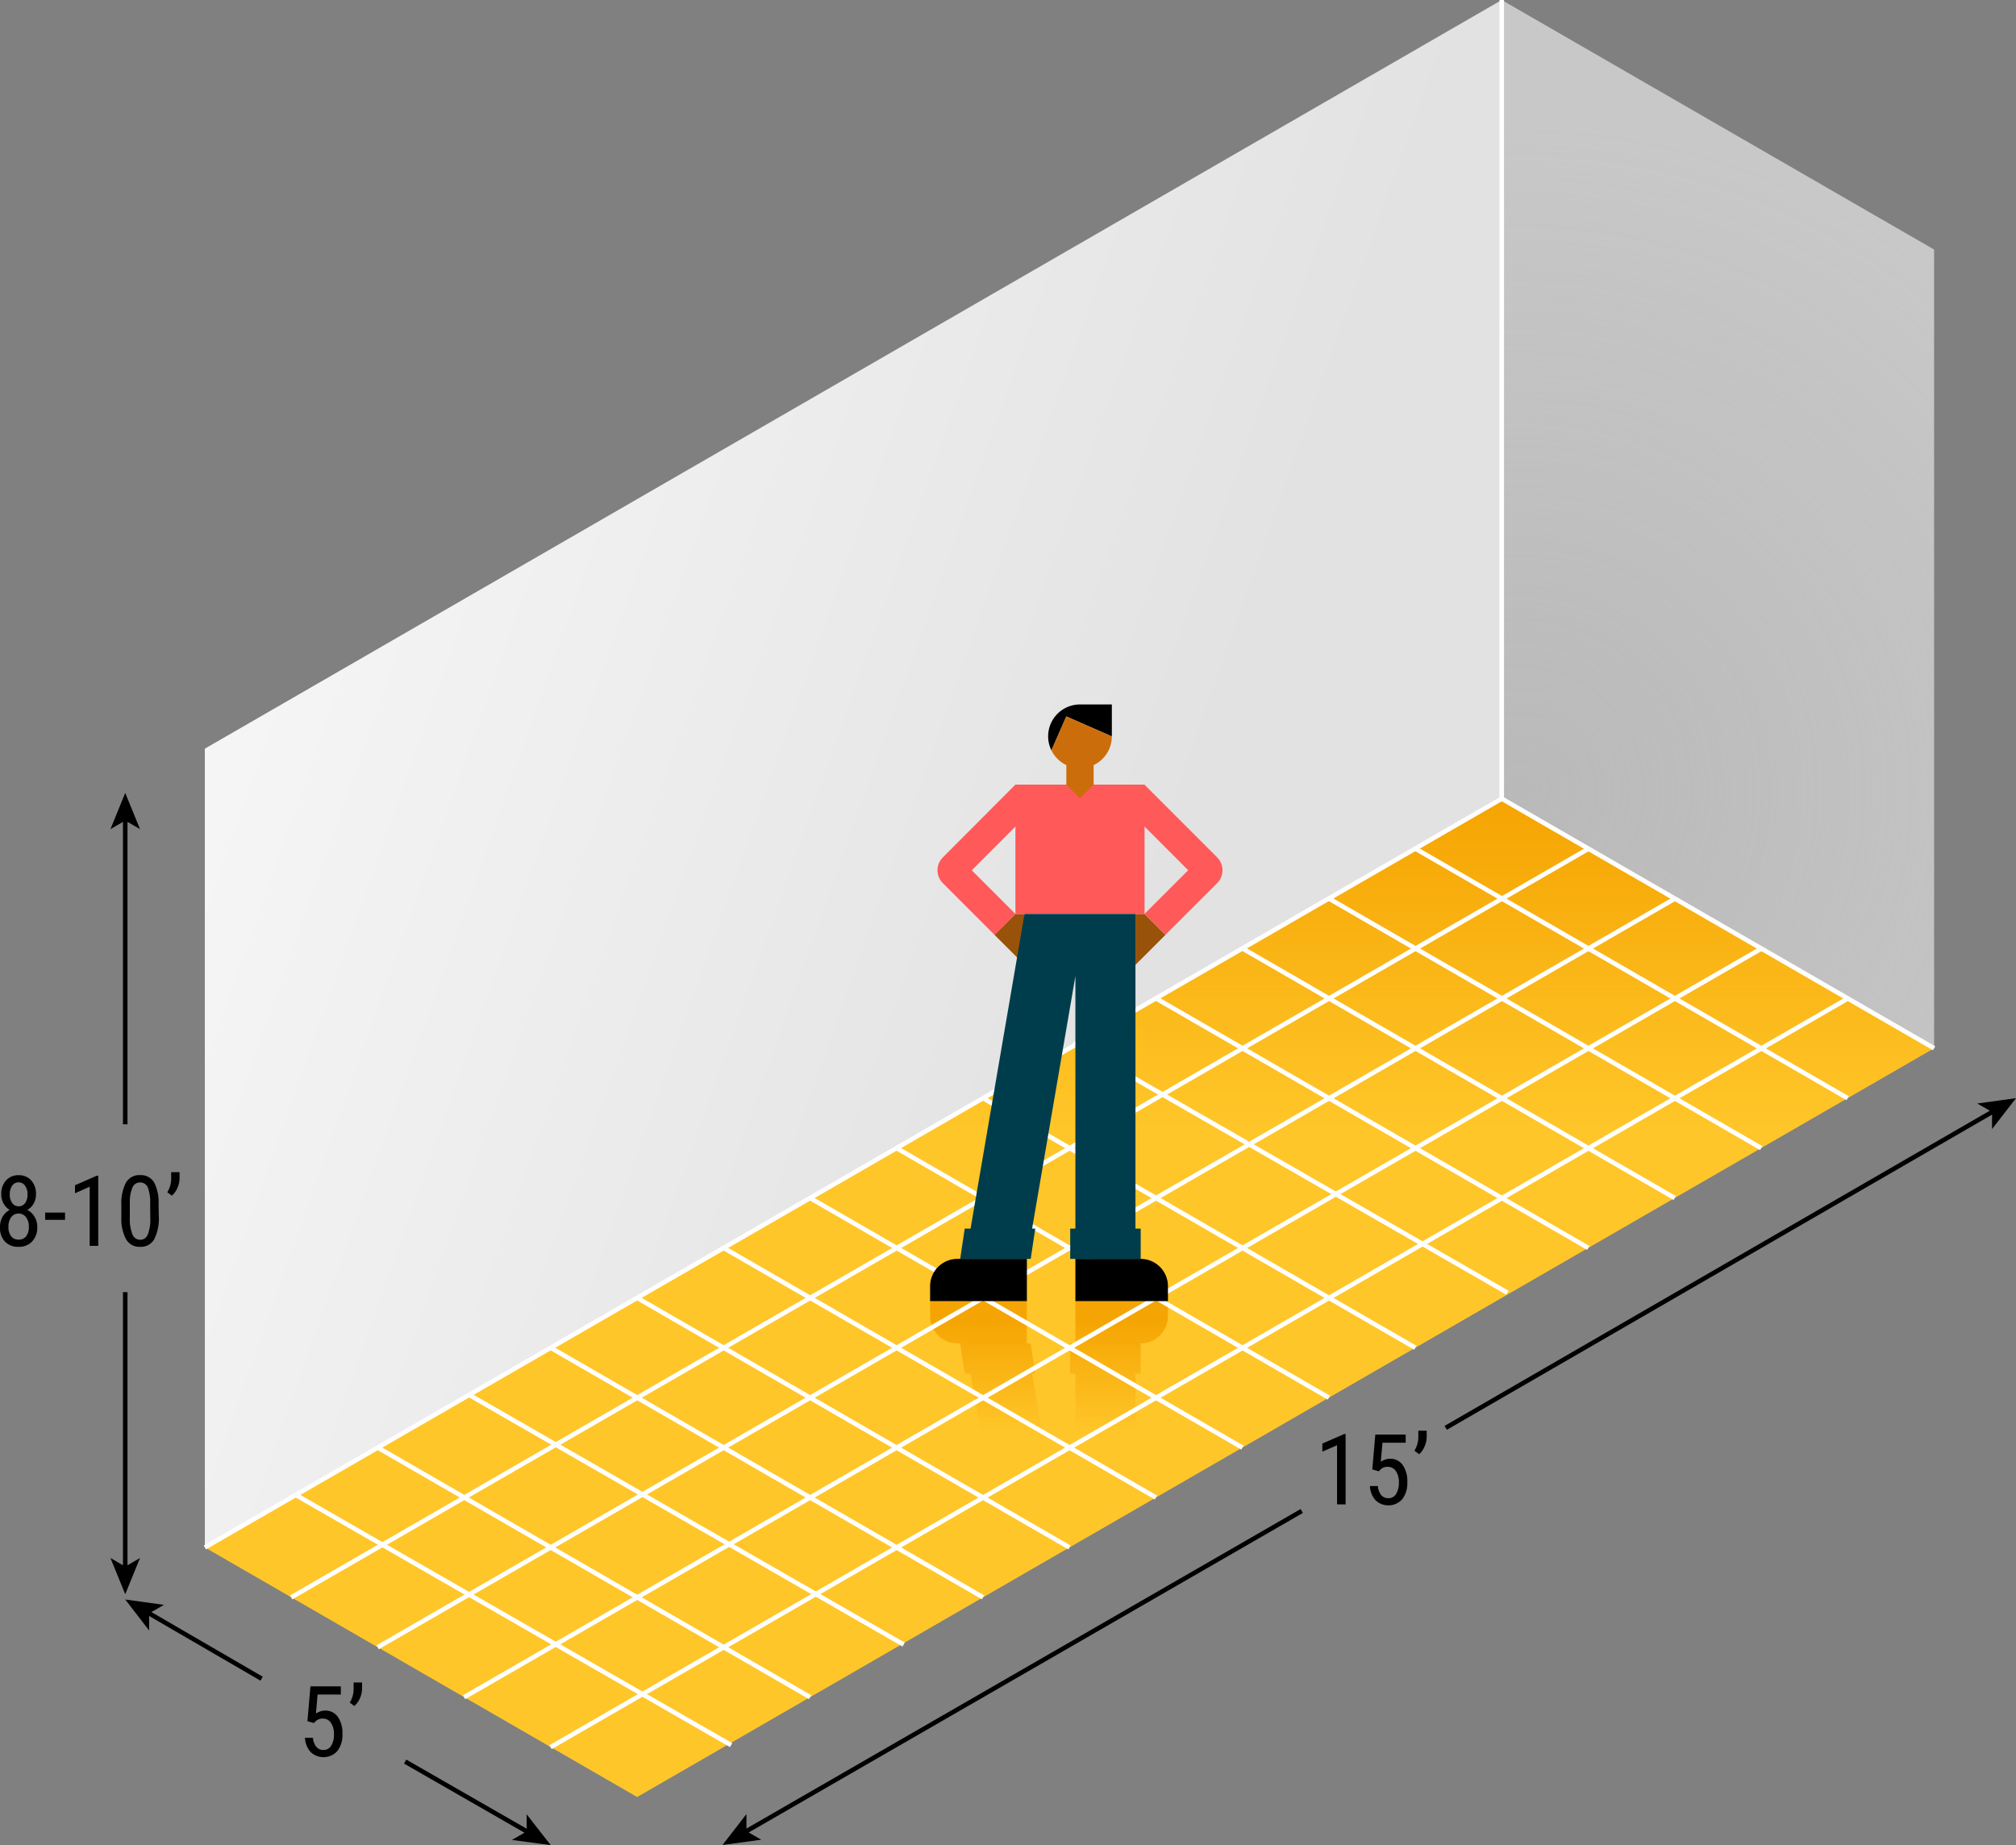 <svg xmlns="http://www.w3.org/2000/svg" xmlns:xlink="http://www.w3.org/1999/xlink" viewBox="0 0 443.02 405.48"><rect x="0" y="0" width="443.02" height="405.48" fill="#808080" stroke="none"/><defs><style>.a{fill:#ffc629;}.b{fill:url(#a);}.c{fill:#e2e2e2;}.d{fill:url(#b);}.e{fill:#c8c8c8;}.f{opacity:0.5;fill:url(#c);}.g{fill:url(#d);}.h{fill:#fff;}.i{fill:#995209;}.j{fill:#ff595a;}.k{fill:#003d4c;}.l{fill:#cc6d0c;}</style><linearGradient id="a" x1="235.02" y1="177.32" x2="235.02" y2="247.78" gradientUnits="userSpaceOnUse"><stop offset="0" stop-color="#f5a503"/><stop offset="1" stop-color="#f5a503" stop-opacity="0"/></linearGradient><linearGradient id="b" x1="-35.47" y1="91.13" x2="257.01" y2="194.62" gradientUnits="userSpaceOnUse"><stop offset="0" stop-color="#fff"/><stop offset="1" stop-color="#fff" stop-opacity="0"/></linearGradient><radialGradient id="c" cx="334.02" cy="173.68" r="147.02" gradientUnits="userSpaceOnUse"><stop offset="0" stop-color="#aaa"/><stop offset="1" stop-color="#aaa" stop-opacity="0"/></radialGradient><linearGradient id="d" x1="230.53" y1="290.23" x2="230.53" y2="314.94" xlink:href="#a"/></defs><title>5x15</title><polygon points="443.02 241.33 434.5 242.5 437.26 244.08 317.45 313.35 317.95 314.21 437.76 244.95 437.75 248.13 443.02 241.33"/><polygon points="286.31 332.48 285.81 331.62 164.03 401.84 164.04 398.65 158.77 405.45 167.29 404.29 164.53 402.7 286.31 332.48"/><polygon points="121.02 405.48 115.73 398.7 115.75 401.88 89.28 386.68 88.78 387.55 115.25 402.75 112.5 404.34 121.02 405.48"/><polygon points="57.74 368.47 33.27 354.26 36.03 352.68 27.52 351.5 32.77 358.31 32.77 355.12 57.24 369.34 57.74 368.47"/><polygon points="28.02 343.98 28.02 283.96 27.02 283.96 27.02 343.98 24.27 342.38 27.52 350.34 30.77 342.38 28.02 343.98"/><polygon points="30.77 182.21 27.52 174.25 24.27 182.21 27.02 180.61 27.02 247.06 28.02 247.06 28.02 180.61 30.77 182.21"/><path d="M7.91,262.44a4.08,4.08,0,0,1-.51,2.05A3.71,3.71,0,0,1,6,265.89a3.84,3.84,0,0,1,1.6,1.52,4.28,4.28,0,0,1,.59,2.24,4.42,4.42,0,0,1-1.13,3.17,3.91,3.91,0,0,1-3,1.18,3.91,3.91,0,0,1-3-1.18A4.42,4.42,0,0,1,0,269.65a4.5,4.5,0,0,1,.57-2.27,3.84,3.84,0,0,1,1.57-1.5,3.59,3.59,0,0,1-1.36-1.4,4.11,4.11,0,0,1-.5-2,4.37,4.37,0,0,1,1.05-3.08,3.6,3.6,0,0,1,2.77-1.14,3.6,3.6,0,0,1,2.76,1.13A4.38,4.38,0,0,1,7.91,262.44ZM6.34,269.6a3.37,3.37,0,0,0-.62-2.11,2,2,0,0,0-1.64-.8,1.92,1.92,0,0,0-1.63.81,3.4,3.4,0,0,0-.59,2.1,3.25,3.25,0,0,0,.58,2.07,2,2,0,0,0,1.66.74,2,2,0,0,0,1.66-.74A3.31,3.31,0,0,0,6.34,269.6Zm-.29-7.12a3.07,3.07,0,0,0-.55-1.91,1.65,1.65,0,0,0-1.4-.74,1.65,1.65,0,0,0-1.42.73,3.19,3.19,0,0,0-.53,1.92,3,3,0,0,0,.54,1.9,1.67,1.67,0,0,0,1.41.71,1.69,1.69,0,0,0,1.43-.72A3.11,3.11,0,0,0,6.05,262.48Z"/><path d="M14.29,268.07H9.93v-1.6h4.36Z"/><path d="M21.59,273.79H19.71v-13l-3.23,1.44v-1.77l4.81-2.1h.3Z"/><path d="M34.9,267.24a10.24,10.24,0,0,1-1,5.08A3.35,3.35,0,0,1,30.8,274a3.38,3.38,0,0,1-3.07-1.61,9.48,9.48,0,0,1-1.06-4.85V264.9a9.89,9.89,0,0,1,1-5,3.38,3.38,0,0,1,3.11-1.66,3.38,3.38,0,0,1,3.07,1.58,9.38,9.38,0,0,1,1,4.75ZM33,264.57A9.18,9.18,0,0,0,32.5,261a1.8,1.8,0,0,0-1.72-1.15A1.78,1.78,0,0,0,29.09,261a8.45,8.45,0,0,0-.56,3.42v3.17a9.13,9.13,0,0,0,.56,3.64,1.81,1.81,0,0,0,1.71,1.22,1.74,1.74,0,0,0,1.67-1.15,8.81,8.81,0,0,0,.56-3.51Z"/><path d="M37.76,262.76l-1-.76a5.77,5.77,0,0,0,.86-2.87v-1.54h1.84V259a5.35,5.35,0,0,1-.47,2.05A4.66,4.66,0,0,1,37.76,262.76Z"/><path d="M295.7,330.6h-1.88v-13L290.59,319v-1.77l4.81-2.1h.3Z"/><path d="M301.56,322.91l.67-7.66h6.67v1.8h-5.1l-.36,4.19a3.5,3.5,0,0,1,2-.67,3.3,3.3,0,0,1,2.82,1.4,6.17,6.17,0,0,1,1,3.74,5.78,5.78,0,0,1-1.11,3.75,4.09,4.09,0,0,1-5.87.23,4.93,4.93,0,0,1-1.24-3.12h1.75a3.57,3.57,0,0,0,.75,2,2,2,0,0,0,1.56.67,1.92,1.92,0,0,0,1.7-.94,4.71,4.71,0,0,0,.61-2.55,4.25,4.25,0,0,0-.66-2.46,2.06,2.06,0,0,0-1.78-.94,2.22,2.22,0,0,0-1.49.48l-.49.5Z"/><path d="M311.87,319.57l-1.05-.76a5.84,5.84,0,0,0,.86-2.87V314.4h1.84v1.43a5.35,5.35,0,0,1-.47,2.05A4.7,4.7,0,0,1,311.87,319.57Z"/><path d="M67.56,378.24l.66-7.65H74.9v1.8H69.79l-.36,4.19a3.49,3.49,0,0,1,2-.67,3.32,3.32,0,0,1,2.82,1.4,6.17,6.17,0,0,1,1,3.74,5.73,5.73,0,0,1-1.11,3.74,4.1,4.1,0,0,1-5.87.24,4.94,4.94,0,0,1-1.25-3.13h1.75a3.58,3.58,0,0,0,.76,2,2,2,0,0,0,1.55.67,1.91,1.91,0,0,0,1.7-.94,4.63,4.63,0,0,0,.61-2.55,4.25,4.25,0,0,0-.66-2.46,2.06,2.06,0,0,0-1.77-.95,2.21,2.21,0,0,0-1.49.49l-.5.49Z"/><path d="M77.86,374.91l-1-.76a5.75,5.75,0,0,0,.85-2.87v-1.54h1.85v1.43a5.54,5.54,0,0,1-.47,2.05A4.72,4.72,0,0,1,77.86,374.91Z"/><polygon class="a" points="140.02 394.91 45.02 340.06 330.02 175.51 425.02 230.36 140.02 394.91"/><polygon class="b" points="140.02 394.91 45.02 340.06 330.02 175.51 425.02 230.36 140.02 394.91"/><polygon class="c" points="330.01 0 45.02 164.54 45.02 340.06 330.01 175.52 330.01 0"/><polygon class="d" points="330.01 0 45.02 164.54 45.02 340.06 330.01 175.52 330.01 0"/><polygon class="e" points="425.02 54.84 425.02 230.36 330.01 175.52 330.01 0 425.02 54.84"/><polygon class="f" points="425.02 54.84 425.02 230.36 330.01 175.52 330.01 0 425.02 54.84"/><path class="g" d="M236.32,285.93v9.29h-1.15v6.65h1.15V324h13.2V301.87h1.14v-6.65a6,6,0,0,0,6-6v-3.29Zm-9.52,15.94h.69l-1-6.65h-.84v-9.29H204.39v3.29a6,6,0,0,0,6,6H211l1,6.65h1.28L217.07,324h13.52Z"/><rect class="h" x="111.02" y="301.67" width="1" height="109.7" transform="matrix(0.5, -0.87, 0.87, 0.5, -252.99, 274.84)"/><rect class="h" x="130.02" y="290.7" width="1" height="109.7" transform="translate(-233.99 285.8) rotate(-60)"/><rect class="h" x="149.02" y="279.73" width="1" height="109.7" transform="matrix(0.5, -0.87, 0.87, 0.5, -214.99, 296.77)"/><rect class="h" x="168.02" y="268.76" width="1" height="109.7" transform="translate(-195.99 307.74) rotate(-60)"/><rect class="h" x="187.02" y="257.79" width="1" height="109.7" transform="translate(-176.99 318.72) rotate(-60)"/><rect class="h" x="206.02" y="246.82" width="1" height="109.7" transform="translate(-157.99 329.68) rotate(-60)"/><rect class="h" x="225.02" y="235.85" width="1" height="109.7" transform="translate(-138.99 340.65) rotate(-60)"/><rect class="h" x="244.02" y="224.88" width="1" height="109.7" transform="translate(-119.99 351.62) rotate(-60)"/><rect class="h" x="263.02" y="213.91" width="1" height="109.7" transform="translate(-100.99 362.59) rotate(-60)"/><rect class="h" x="282.02" y="202.94" width="1" height="109.7" transform="matrix(0.5, -0.87, 0.87, 0.5, -81.99, 373.56)"/><rect class="h" x="301.02" y="191.97" width="1" height="109.7" transform="translate(-62.99 384.53) rotate(-60)"/><rect class="h" x="320.02" y="181" width="1" height="109.7" transform="translate(-43.99 395.5) rotate(-60)"/><rect class="h" x="339.02" y="170.03" width="1" height="109.7" transform="translate(-24.99 406.47) rotate(-60)"/><rect class="h" x="358.02" y="159.06" width="1" height="109.69" transform="translate(-5.99 417.44) rotate(-60)"/><rect class="h" x="41.97" y="268.26" width="329.09" height="1" transform="translate(-106.7 139.24) rotate(-29.99)"/><rect class="h" x="60.97" y="279.23" width="329.09" height="1" transform="translate(-109.64 150.2) rotate(-29.99)"/><rect class="h" x="79.97" y="290.2" width="329.09" height="1" transform="translate(-112.58 161.17) rotate(-29.99)"/><rect class="h" x="98.97" y="301.17" width="329.09" height="1" transform="translate(-115.52 172.14) rotate(-29.99)"/><polygon class="h" points="45.27 340.49 44.77 339.63 330.01 174.94 330.26 175.08 425.27 229.93 424.77 230.8 330.01 176.09 45.27 340.49"/><rect class="h" x="329.51" width="1" height="175.52"/><polygon class="i" points="249.52 212.03 256.11 205.44 251.52 200.85 249.52 200.85 249.52 212.03"/><polygon class="i" points="225.14 212.03 218.54 205.44 223.14 200.85 225.14 200.85 225.14 212.03"/><path class="j" d="M267.48,188.42l-16-16v0H223.14v0l-15.95,16a4,4,0,0,0,0,5.66l11.36,11.36,4.59-4.6-9.59-9.59,9.59-9.6h0v19.21h28.38V181.64h0l9.59,9.6-9.59,9.59,4.59,4.6,11.37-11.36A4,4,0,0,0,267.48,188.42Z"/><path d="M236.32,276.65h14.34a6,6,0,0,1,6,6v3.28a0,0,0,0,1,0,0H236.32a0,0,0,0,1,0,0v-9.28A0,0,0,0,1,236.32,276.65Z"/><path d="M204.39,276.65h21.27a0,0,0,0,1,0,0v3.28a6,6,0,0,1-6,6H204.39a0,0,0,0,1,0,0v-9.28A0,0,0,0,1,204.39,276.65Z" transform="translate(430.05 562.58) rotate(-180)"/><polygon class="k" points="249.52 269.99 249.52 200.85 225.14 200.85 213.28 269.99 212 269.99 211 276.65 226.5 276.65 227.5 269.99 226.81 269.99 236.32 214.5 236.32 269.99 235.18 269.99 235.18 276.65 250.67 276.65 250.67 269.99 249.52 269.99"/><path d="M244.33,161.81h0v-7h-7a7,7,0,0,0-6.28,10.09l3.28-7.46,10,4.39v0Z"/><path class="l" d="M244.33,161.84l-10-4.39-3.28,7.46a7.08,7.08,0,0,0,3.28,3.23v4.32l3,3,3-3v-4.32A7,7,0,0,0,244.33,161.84Z"/></svg>